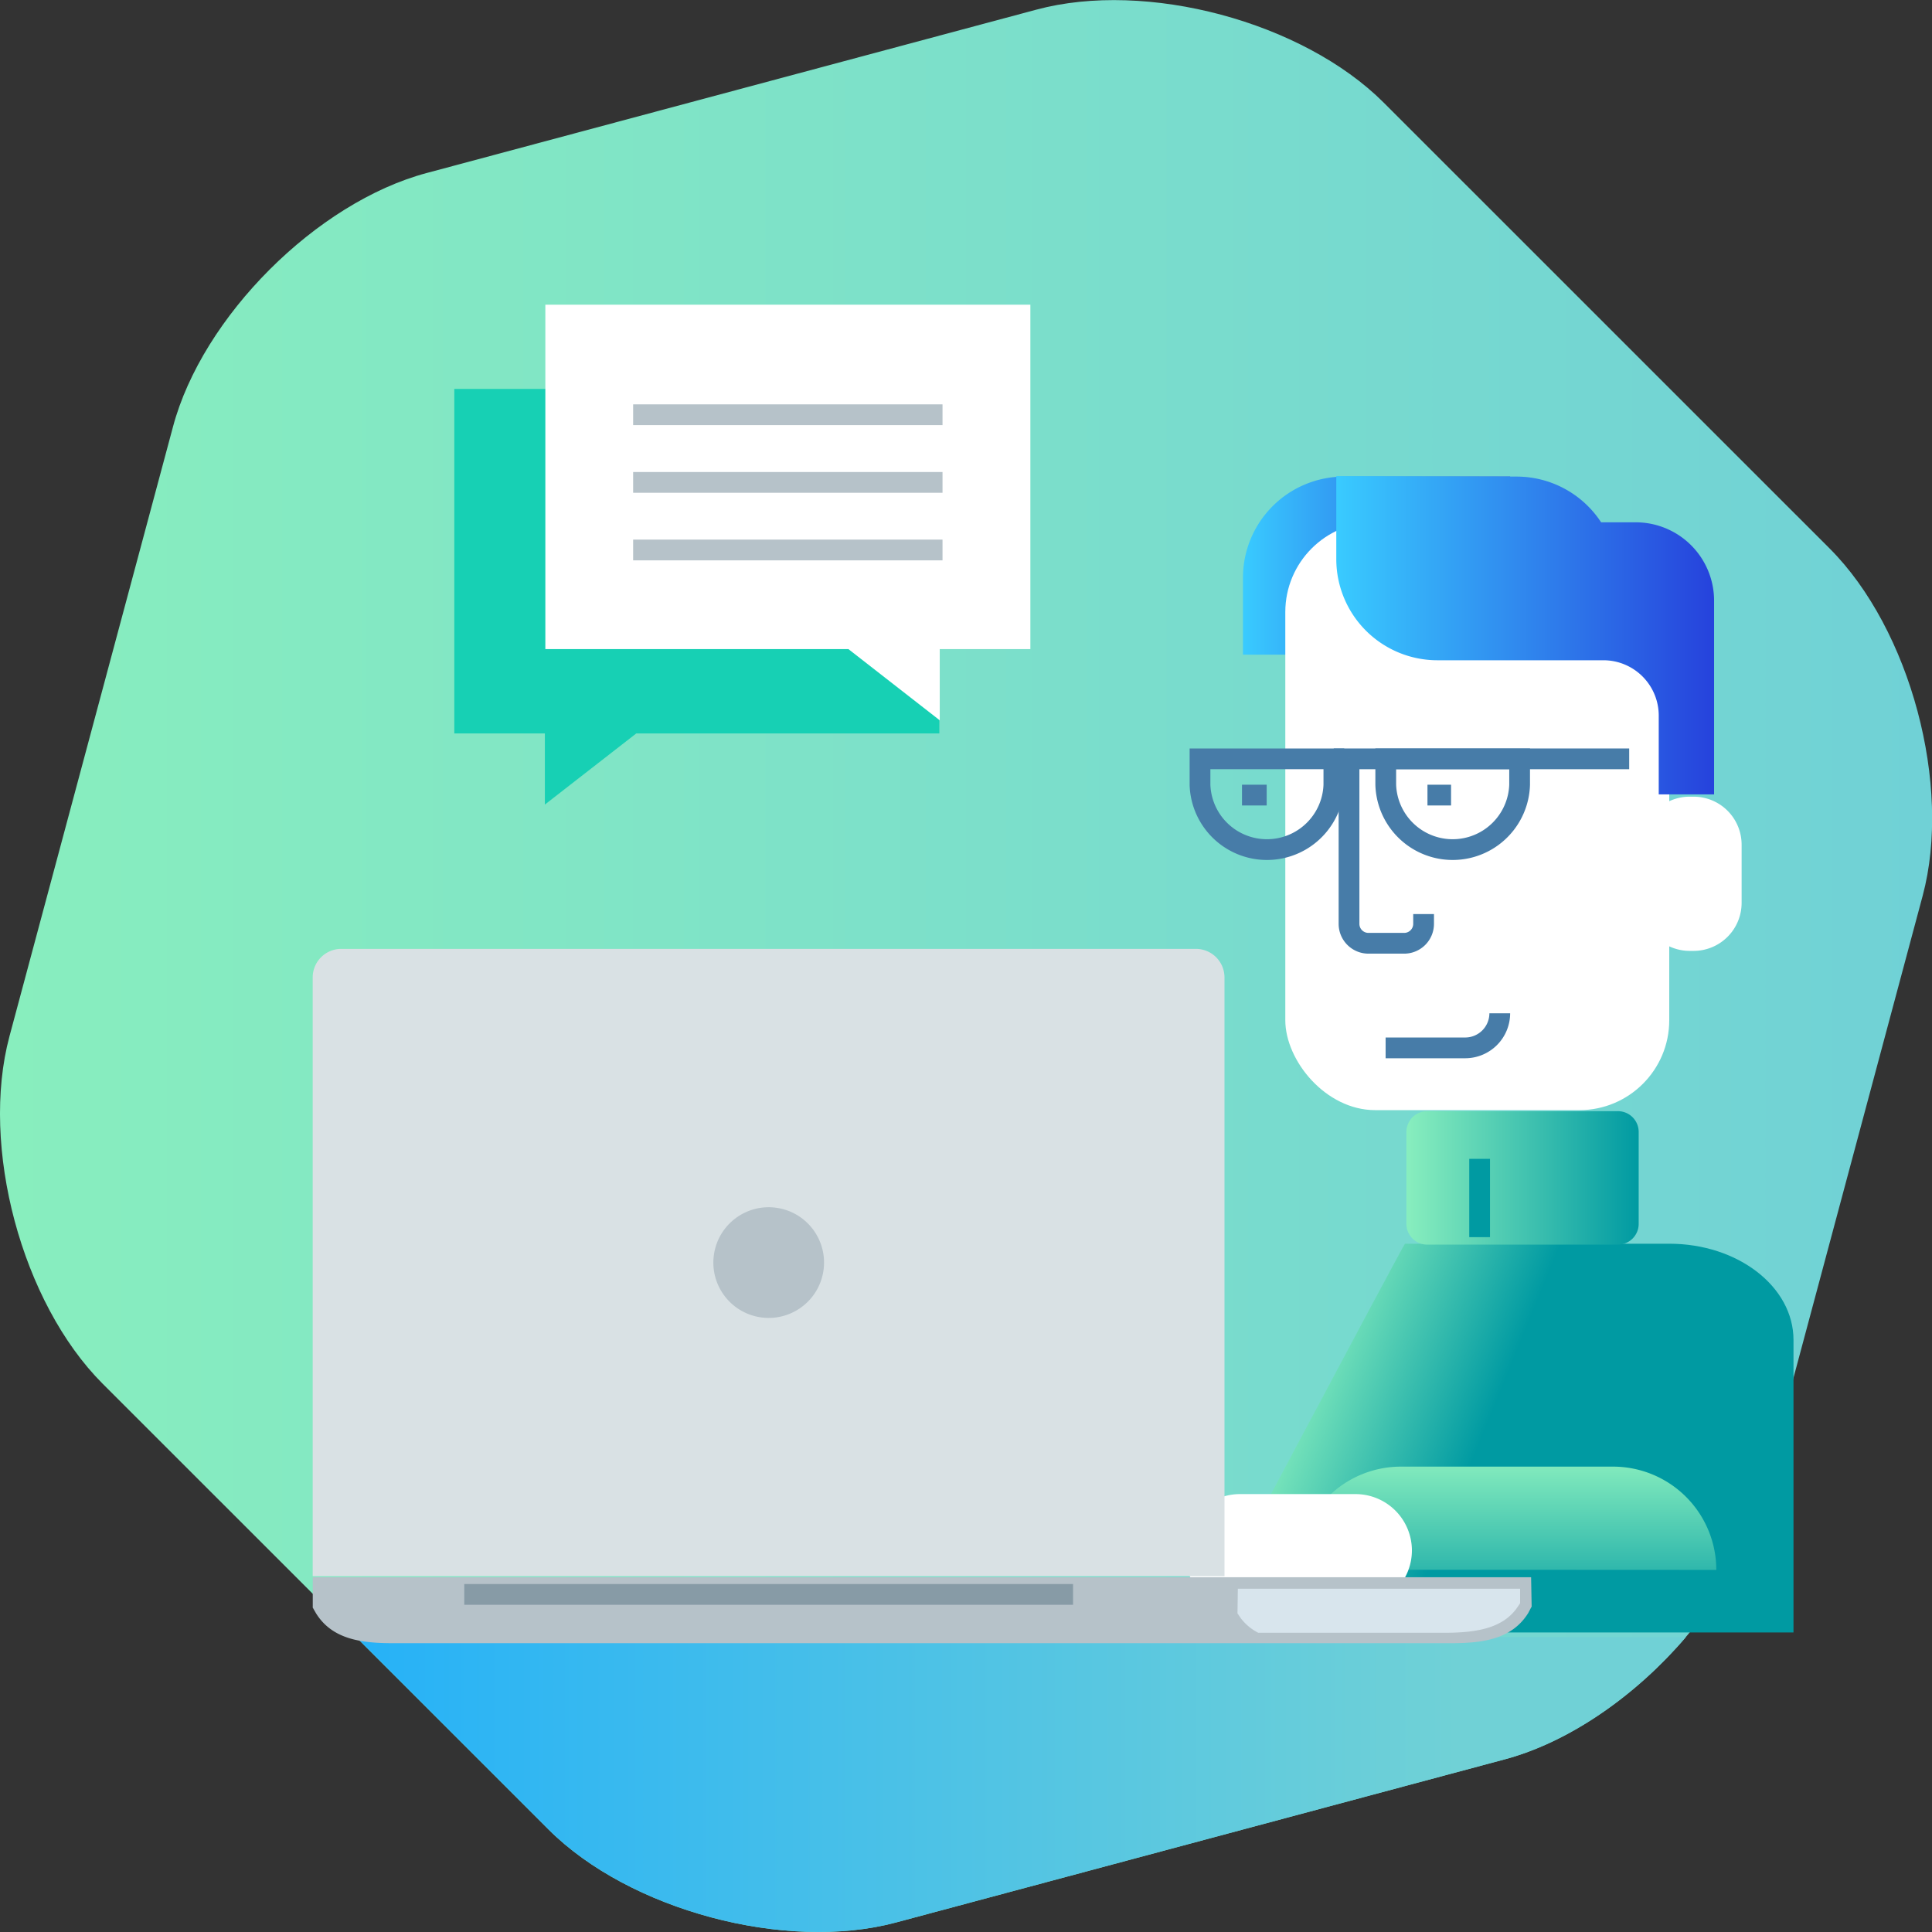<svg xmlns="http://www.w3.org/2000/svg" xmlns:xlink="http://www.w3.org/1999/xlink" viewBox="0 0 279.27 279.27"><rect x="0" y="0" width="279.27" height="279.27" fill="#333333" stroke="none"/><defs><style>.cls-1{fill:url(#linear-gradient);}.cls-2{fill:url(#linear-gradient-2);}.cls-3{fill:url(#linear-gradient-3);}.cls-4{fill:url(#linear-gradient-4);}.cls-5{fill:url(#linear-gradient-5);}.cls-6,.cls-7,.cls-9{fill:#fff;}.cls-6{stroke:#009aa2;}.cls-17,.cls-6,.cls-8,.cls-9{stroke-width:3px;}.cls-17,.cls-8{fill:none;}.cls-8,.cls-9{stroke:#477ca8;}.cls-10{fill:url(#linear-gradient-6);}.cls-11{fill:url(#linear-gradient-7);}.cls-12{fill:#b6c2c9;}.cls-13{fill:#d8e5ed;}.cls-14{fill:#879ba6;}.cls-15{fill:#d9e1e4;}.cls-16{fill:#17d0b4;}.cls-17{stroke:#b6c2c9;}</style><linearGradient id="linear-gradient" y1="139.64" x2="279.27" y2="139.64" gradientUnits="userSpaceOnUse"><stop offset="0" stop-color="#88eebe"/><stop offset="1" stop-color="#70d1d6"/></linearGradient><linearGradient id="linear-gradient-2" x1="18.48" y1="257.95" x2="210.7" y2="257.95" gradientUnits="userSpaceOnUse"><stop offset="0" stop-color="#17abfe"/><stop offset="1" stop-color="#70d1d6"/></linearGradient><linearGradient id="linear-gradient-3" x1="186.5" y1="198.54" x2="213.5" y2="209.54" gradientUnits="userSpaceOnUse"><stop offset="0" stop-color="#88eebe"/><stop offset="1" stop-color="#009aa2"/></linearGradient><linearGradient id="linear-gradient-4" x1="179.66" y1="81.76" x2="218.29" y2="81.76" gradientUnits="userSpaceOnUse"><stop offset="0" stop-color="#39cbff"/><stop offset="1" stop-color="#2642dc"/></linearGradient><linearGradient id="linear-gradient-5" x1="203.35" y1="170.22" x2="236.83" y2="170.22" xlink:href="#linear-gradient-3"/><linearGradient id="linear-gradient-6" x1="193.16" y1="91.85" x2="247.79" y2="91.85" xlink:href="#linear-gradient-4"/><linearGradient id="linear-gradient-7" x1="217.84" y1="210.64" x2="217.84" y2="235.66" xlink:href="#linear-gradient-3"/></defs><title>lp-services-img</title><g id="Layer_2" data-name="Layer 2"><g id="Layer_1-2" data-name="Layer 1"><path class="cls-1" d="M14.82,200C3.15,188.31-2.9,165.73,1.37,149.79L25,61.71C29.24,45.78,45.77,29.24,61.71,25l88.08-23.6C165.73-2.9,188.31,3.15,200,14.82l64.48,64.47c11.66,11.67,17.71,34.26,13.44,50.2l-23.6,88.07C250,233.5,233.5,250,217.56,254.3l-88.07,23.6c-15.94,4.27-38.53-1.78-50.2-13.45Z" transform="translate(0 0)"/><path class="cls-2" d="M51.48,236.64l27.81,27.81c11.67,11.67,34.26,17.72,50.2,13.45l88.07-23.6c9.38-2.51,19-9.27,26.14-17.66Z" transform="translate(0 0)"/><path class="cls-3" d="M241.3,179.78H203.09c-.16,0-30,56.19-30,56.19h86.16V193.69C259.25,186,251.22,179.78,241.3,179.78Z" transform="translate(0 0)"/><path class="cls-4" d="M218.29,80V68.89h-24a14.62,14.62,0,0,0-14.62,14.62V94.63h24A14.63,14.63,0,0,0,218.29,80Z" transform="translate(0 0)"/><path class="cls-5" d="M206.3,160.62h27.57a3,3,0,0,1,3,3v13.29a3,3,0,0,1-3,3H206.3a3,3,0,0,1-3-3V163.57A3,3,0,0,1,206.3,160.62Z"/><line class="cls-6" x1="213.88" y1="178.83" x2="213.88" y2="167.51"/><rect class="cls-7" x="185.79" y="75.47" width="55.5" height="85" rx="13" ry="13"/><path class="cls-8" d="M173.46,109.69v3.75a9.68,9.68,0,0,0,19.35,0v-3.75Z" transform="translate(0 0)"/><path class="cls-8" d="M200.31,109.69v3.75a9.68,9.68,0,0,0,19.35,0v-3.75Z" transform="translate(0 0)"/><line class="cls-9" x1="183.1" y1="114.93" x2="179.53" y2="114.93"/><line class="cls-9" x1="209.75" y1="114.93" x2="206.34" y2="114.93"/><line class="cls-9" x1="192.79" y1="109.69" x2="235.5" y2="109.69"/><path class="cls-9" d="M195,109.54v24a2.81,2.81,0,0,0,2.81,2.81h5.16a2.81,2.81,0,0,0,2.81-2.81v-1.41" transform="translate(0 0)"/><path class="cls-10" d="M219.21,68.89a14.6,14.6,0,0,1,12.23,6.61h5a11.33,11.33,0,0,1,11.33,11.33v28h-8V103.44a8,8,0,0,0-8-8H207.78a14.62,14.62,0,0,1-14.62-14.62v-12Z" transform="translate(0 0)"/><path class="cls-7" d="M237.3,122.09a6.93,6.93,0,0,1,6.94-6.93h.57a6.94,6.94,0,0,1,6.94,6.93v8.42a6.94,6.94,0,0,1-6.94,6.94h-.57a6.94,6.94,0,0,1-6.35-4.14" transform="translate(0 0)"/><path class="cls-11" d="M187.59,226.9h0A14.92,14.92,0,0,1,202.51,212h30.65a14.93,14.93,0,0,1,14.93,14.93h0" transform="translate(0 0)"/><path class="cls-7" d="M204.09,224.11a8.15,8.15,0,0,1-8.15,8.15H179.23a8.14,8.14,0,0,1-8.14-8.15h0a8.14,8.14,0,0,1,8.14-8.14h16.71a8.15,8.15,0,0,1,8.15,8.14Z" transform="translate(0 0)"/><path class="cls-12" d="M221.32,232.37l.08-.13-.08-4.25H45.21v4.25a.31.31,0,0,0,0,.14l.45.79c2.27,3.69,6.33,4.35,11,4.35H209.9c4.64,0,8.7-.66,11-4.35Z" transform="translate(0 0)"/><path class="cls-13" d="M178.88,233.09a.23.23,0,0,0,0,.12l.43.64a7.27,7.27,0,0,0,2.58,2.17h26.79c4.46,0,8.37-.54,10.54-3.52l.44-.64.07-.12,0-2.09h-40.8Z" transform="translate(0 0)"/><rect class="cls-14" x="67.11" y="228.97" width="88" height="3"/><path class="cls-15" d="M177,227.83V141.29a4.13,4.13,0,0,0-4.13-4.13H49.33a4.13,4.13,0,0,0-4.13,4.13v86.54Z" transform="translate(0 0)"/><circle class="cls-12" cx="111.11" cy="182.49" r="8" transform="translate(-86.82 262.94) rotate(-80.78)"/><path class="cls-9" d="M200.29,151.47h11.5a5,5,0,0,0,5-5" transform="translate(0 0)"/><polygon class="cls-16" points="65.67 56.22 135.78 56.22 135.78 106.02 91.97 106.02 78.76 116.3 78.76 106.02 65.67 106.02 65.67 56.22"/><polygon class="cls-7" points="148.94 44.04 78.83 44.04 78.83 93.83 122.64 93.83 135.84 104.12 135.84 93.83 148.94 93.83 148.94 44.04"/><line class="cls-17" x1="91.52" y1="59.95" x2="136.24" y2="59.95"/><line class="cls-17" x1="91.52" y1="69.73" x2="136.24" y2="69.73"/><line class="cls-17" x1="91.52" y1="79.5" x2="136.24" y2="79.5"/></g></g></svg>